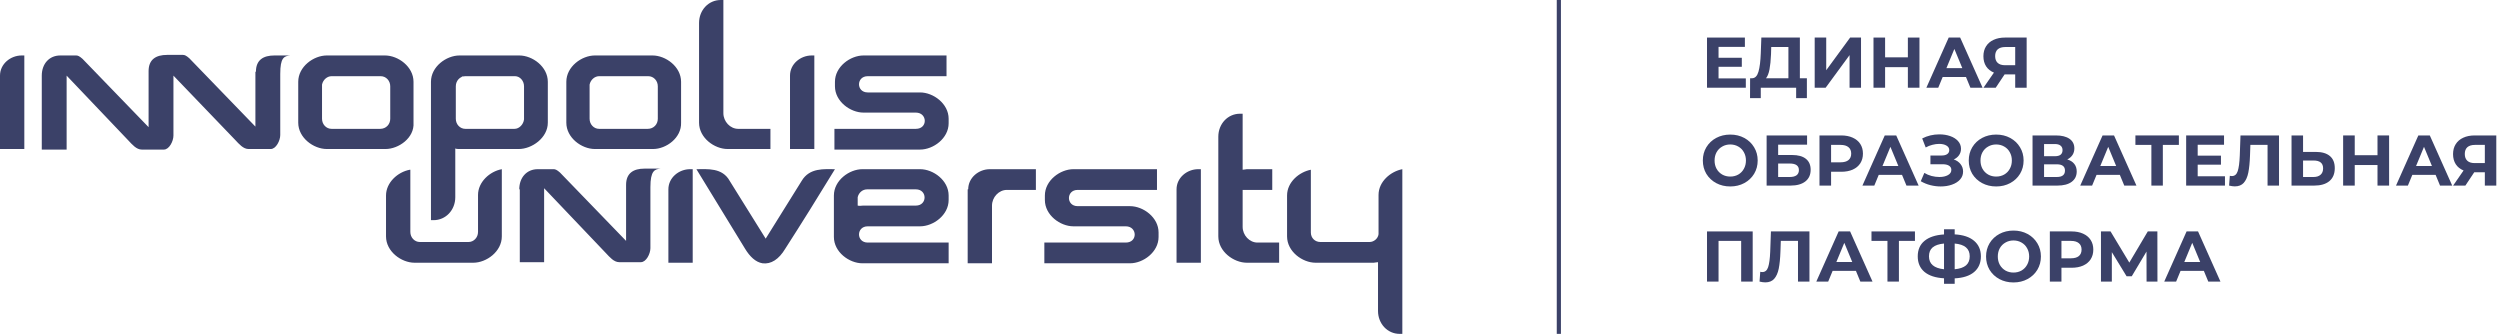 <svg width="599" height="80" viewBox="0 0 599 80" fill="none" xmlns="http://www.w3.org/2000/svg">
<path fill-rule="evenodd" clip-rule="evenodd" d="M277.086 45.502H258.208C255.421 45.502 255.421 49.394 258.208 49.394C260.742 49.394 263.149 49.394 265.557 49.394C265.683 49.394 265.937 49.394 266.063 49.394H270.751C273.919 49.394 277.593 52.079 277.593 55.703V56.776C277.593 60.4 273.919 63.085 270.751 63.085H269.738H265.557H265.05H250.226V58.119H269.738C272.652 58.119 272.525 54.226 269.738 54.226C267.204 54.226 264.796 54.226 262.389 54.226C262.262 54.226 262.009 54.226 261.882 54.226H257.195C254.027 54.226 250.353 51.542 250.353 47.918V46.844C250.353 43.22 254.027 40.536 257.195 40.536H262.516H277.213V45.502H277.086ZM206.769 49.26H219.439C222.226 49.26 222.226 45.367 219.439 45.367H216.018H211.204H207.783C206.643 45.367 205.756 46.173 205.502 47.247V49.26C206.009 49.394 206.389 49.26 206.769 49.26ZM227.421 58.119H207.91C205.122 58.119 205.122 54.226 207.91 54.226C210.443 54.226 212.851 54.226 215.258 54.226C215.385 54.226 215.638 54.226 215.765 54.226H220.452C223.62 54.226 227.294 51.542 227.294 47.918V46.844C227.294 43.22 223.62 40.536 220.452 40.536H216.018H215.131H211.077H206.643C203.475 40.536 199.801 43.22 199.801 46.844V47.381V55.703V56.776C199.801 60.4 203.475 63.085 206.643 63.085H227.294V58.119H227.421ZM306.48 59.327V61.742V62.95H304.072H298.751C295.584 62.95 291.909 60.266 291.909 56.642V50.065V46.844V32.751C291.909 29.664 294.19 27.248 297.104 27.248H297.738V40.67C298.118 40.67 298.498 40.536 298.751 40.536H304.072H304.833V45.502H301.285H297.738V49.26V51.407V54.36C297.738 56.374 299.385 58.119 301.285 58.119H306.48V59.327ZM200.054 40.536C197.52 40.536 193.973 40.133 192.072 43.354L183.457 57.179L174.842 43.354C173.068 40.133 169.52 40.536 166.86 40.536L178.516 59.595C179.656 61.474 181.05 62.816 182.697 63.085C184.724 63.353 186.624 62.145 188.145 59.595C191.946 53.689 196.127 46.978 200.054 40.536ZM124.416 45.367C124.416 42.549 126.19 40.536 128.851 40.536H132.652C133.032 40.536 133.412 40.67 134.172 41.341L150.009 57.716V44.294C150.009 41.475 151.783 40.401 154.443 40.401H158.244C156.851 40.536 155.837 40.938 155.837 44.831V59.461C155.837 60.803 154.824 62.816 153.557 62.816H149.629H148.362C147.095 62.816 146.081 61.608 145.195 60.669L130.371 45.099C130.371 45.233 130.371 45.367 130.371 45.636V62.816H124.543V45.367H124.416ZM231.982 45.367C231.982 42.549 234.516 40.536 237.176 40.536H237.81H246.425H248.199V45.502H246.425H241.231C239.33 45.502 237.683 47.247 237.683 49.26V63.085H231.855V45.367H231.982ZM336 79.997H335.367C332.452 79.997 330.172 77.581 330.172 74.494V62.816C329.792 62.816 329.412 62.95 329.158 62.95H319.909H315.222C312.054 62.95 308.38 60.266 308.38 56.642V46.844C308.38 43.623 311.294 41.207 314.081 40.67V47.918V52.884V55.703C314.081 57.045 315.095 57.984 316.362 57.984H328.145C329.158 57.984 330.172 57.179 330.299 56.105C330.299 55.971 330.299 55.703 330.299 55.568V52.75V49.931V46.71C330.299 43.488 333.213 41.072 336 40.536V47.783V55.837V56.642V79.997ZM281.9 45.367C281.9 42.549 284.434 40.536 287.095 40.536H287.728V62.95H281.9V45.367ZM98.19 40.67C95.276 41.207 92.489 43.757 92.489 46.844V56.642C92.489 60.266 96.163 62.95 99.33 62.95H106.425H108.706H113.394C116.561 62.95 120.235 60.266 120.235 56.642V47.783V40.536C117.321 41.072 114.534 43.623 114.534 46.71C114.534 49.663 114.534 52.615 114.534 55.568C114.534 56.911 113.52 57.984 112.253 57.984H106.425H100.597C99.33 57.984 98.317 56.911 98.317 55.568V53.824V47.783V40.67H98.19ZM160.145 45.367C160.145 42.549 162.679 40.536 165.339 40.536H165.973V62.95H160.145V45.367ZM0 18.121C0 15.302 2.534 13.289 5.195 13.289H5.828V35.704H0V18.121ZM61.321 17.181C61.321 14.362 63.095 13.289 65.756 13.289H69.557C68.036 13.423 67.149 13.825 67.149 17.718V32.348C67.149 33.69 66.136 35.704 64.869 35.704H59.547C58.281 35.704 57.267 34.496 56.38 33.556L41.557 18.121V32.482C41.557 33.825 40.543 35.838 39.276 35.838H33.955C32.688 35.838 31.674 34.63 30.787 33.69L15.964 18.121C15.964 18.255 15.964 18.389 15.964 18.657V35.838H10.009V18.121C10.009 15.302 11.783 13.289 14.443 13.289H18.244C18.624 13.289 19.005 13.423 19.765 14.094L35.602 30.469V17.047C35.602 14.228 37.376 13.154 40.036 13.154H43.837C44.217 13.154 44.597 13.289 45.358 13.96L61.195 30.335V17.181H61.321ZM226.787 18.255H207.91C205.122 18.255 205.122 22.147 207.91 22.147C210.443 22.147 212.851 22.147 215.258 22.147C215.385 22.147 215.638 22.147 215.765 22.147H220.452C223.62 22.147 227.294 24.832 227.294 28.456V29.529C227.294 33.153 223.62 35.838 220.452 35.838H219.439H215.258H214.751H199.928V30.872H219.439C222.353 30.872 222.226 26.979 219.439 26.979C216.905 26.979 214.498 26.979 212.09 26.979C211.964 26.979 211.71 26.979 211.584 26.979H206.896C203.729 26.979 200.054 24.295 200.054 20.671V19.597C200.054 15.973 203.729 13.289 206.896 13.289H212.217H226.787V18.255ZM189.285 18.121C189.285 15.302 191.819 13.289 194.48 13.289H195.113V35.704H189.285V18.121ZM173.321 0.001V27.113C173.321 29.127 174.968 30.872 176.869 30.872H184.597V32.08V34.496V35.704H179.656H174.335C171.167 35.704 167.493 33.019 167.493 29.395V5.504C167.493 2.417 169.774 0.001 172.688 0.001H173.321ZM92.362 35.704H90.462H87.547H85.267H85.14H78.299C75.131 35.704 71.457 33.019 71.457 29.395V19.597C71.457 15.973 75.131 13.289 78.299 13.289H79.819H81.973H83.62H86.534H92.235C95.403 13.289 99.077 15.973 99.077 19.597V29.395C99.33 33.019 95.529 35.704 92.362 35.704ZM93.502 28.456V20.671C93.502 19.329 92.489 18.255 91.222 18.255H79.439C78.425 18.255 77.412 19.06 77.158 20.268C77.158 20.402 77.158 21.342 77.158 21.476V28.456C77.158 29.798 78.172 30.872 79.439 30.872H85.267H91.095C92.489 30.872 93.502 29.798 93.502 28.456ZM124.29 35.704H119.602H119.475H119.348H119.222H119.095H118.968H118.842H118.715H118.588H118.462H118.335H118.208H118.081H117.955H117.828H117.701H117.575H110.1C109.719 35.704 109.339 35.704 109.086 35.569V47.247C109.086 50.334 106.805 52.75 103.891 52.75H103.258V19.597C103.258 15.973 106.932 13.289 110.1 13.289H110.986H115.294H116.561H124.416C127.584 13.289 131.258 15.973 131.258 19.597V29.395C131.258 33.019 127.457 35.704 124.29 35.704ZM125.557 28.59V27.785V20.671C125.557 19.329 124.543 18.255 123.403 18.255H123.276H111.493C110.226 18.255 109.213 19.329 109.213 20.671V28.456C109.213 29.798 110.226 30.872 111.493 30.872H123.276C124.416 30.872 125.43 29.798 125.557 28.59ZM111.367 18.255C111.24 18.255 111.24 18.255 111.113 18.255C111.113 18.255 111.24 18.255 111.367 18.255ZM110.986 18.255C110.86 18.255 110.733 18.255 110.606 18.389C110.86 18.389 110.86 18.255 110.986 18.255ZM156.471 35.704H154.57H151.656H149.502H149.376H142.534C139.367 35.704 135.692 33.019 135.692 29.395V19.597C135.692 15.973 139.367 13.289 142.534 13.289H143.928H146.081H147.729H150.643H156.344C159.511 13.289 163.186 15.973 163.186 19.597V29.395C163.312 33.019 159.638 35.704 156.471 35.704ZM157.611 28.456V20.671C157.611 19.329 156.597 18.255 155.33 18.255H143.548C142.534 18.255 141.52 19.06 141.267 20.268C141.267 20.402 141.267 21.342 141.267 21.476V28.456C141.267 29.798 142.281 30.872 143.548 30.872H149.376H155.204C156.597 30.872 157.611 29.798 157.611 28.456Z" fill="#3B4168"/>
<path d="M419.945 55.451V67.468H417.183V57.717H411.762V67.468H409V55.451H419.945Z" fill="#3B4168"/>
<path d="M433.544 55.451V67.468H430.799V57.717H426.681L426.596 60.223C426.538 61.929 426.401 63.313 426.184 64.378C425.966 65.431 425.6 66.243 425.086 66.815C424.583 67.376 423.873 67.657 422.959 67.657C422.581 67.657 422.124 67.594 421.586 67.468L421.758 65.116C421.906 65.162 422.072 65.185 422.255 65.185C422.918 65.185 423.382 64.796 423.645 64.017C423.908 63.228 424.074 61.997 424.142 60.326L424.314 55.451H433.544Z" fill="#3B4168"/>
<path d="M444.675 64.893H439.099L438.035 67.468H435.188L440.54 55.451H443.285L448.655 67.468H445.738L444.675 64.893ZM443.8 62.781L441.895 58.181L439.991 62.781H443.8Z" fill="#3B4168"/>
<path d="M458.822 57.717H454.98V67.468H452.235V57.717H448.409V55.451H458.822V57.717Z" fill="#3B4168"/>
<path d="M474.622 61.425C474.622 63.016 474.079 64.269 472.992 65.185C471.917 66.089 470.367 66.592 468.343 66.695V68H465.787V66.678C463.751 66.564 462.19 66.054 461.103 65.15C460.028 64.235 459.491 62.993 459.491 61.425C459.491 59.846 460.028 58.61 461.103 57.717C462.19 56.813 463.751 56.298 465.787 56.172V54.936H468.343V56.155C470.367 56.269 471.917 56.784 472.992 57.7C474.079 58.615 474.622 59.857 474.622 61.425ZM468.343 64.515C469.555 64.401 470.459 64.092 471.054 63.588C471.648 63.073 471.946 62.346 471.946 61.408C471.946 59.577 470.745 58.558 468.343 58.352V64.515ZM462.184 61.425C462.184 63.233 463.385 64.263 465.787 64.515V58.352C464.563 58.467 463.654 58.776 463.059 59.279C462.476 59.771 462.184 60.487 462.184 61.425Z" fill="#3B4168"/>
<path d="M482.431 67.674C481.184 67.674 480.058 67.405 479.051 66.867C478.056 66.329 477.273 65.591 476.701 64.652C476.141 63.703 475.86 62.638 475.86 61.459C475.86 60.281 476.141 59.222 476.701 58.283C477.273 57.334 478.056 56.59 479.051 56.052C480.058 55.514 481.184 55.245 482.431 55.245C483.678 55.245 484.799 55.514 485.794 56.052C486.789 56.59 487.572 57.334 488.144 58.283C488.716 59.222 489.002 60.281 489.002 61.459C489.002 62.638 488.716 63.703 488.144 64.652C487.572 65.591 486.789 66.329 485.794 66.867C484.799 67.405 483.678 67.674 482.431 67.674ZM482.431 65.305C483.14 65.305 483.781 65.144 484.353 64.824C484.924 64.492 485.37 64.034 485.691 63.451C486.022 62.867 486.188 62.203 486.188 61.459C486.188 60.715 486.022 60.052 485.691 59.468C485.37 58.884 484.924 58.432 484.353 58.112C483.781 57.78 483.14 57.614 482.431 57.614C481.722 57.614 481.081 57.78 480.51 58.112C479.938 58.432 479.486 58.884 479.154 59.468C478.834 60.052 478.674 60.715 478.674 61.459C478.674 62.203 478.834 62.867 479.154 63.451C479.486 64.034 479.938 64.492 480.51 64.824C481.081 65.144 481.722 65.305 482.431 65.305Z" fill="#3B4168"/>
<path d="M496.341 55.451C497.404 55.451 498.325 55.628 499.103 55.983C499.892 56.338 500.498 56.842 500.921 57.494C501.345 58.146 501.556 58.919 501.556 59.811C501.556 60.693 501.345 61.465 500.921 62.129C500.498 62.781 499.892 63.285 499.103 63.64C498.325 63.983 497.404 64.155 496.341 64.155H493.922V67.468H491.143V55.451H496.341ZM496.186 61.889C497.021 61.889 497.656 61.711 498.091 61.356C498.525 60.99 498.743 60.475 498.743 59.811C498.743 59.136 498.525 58.621 498.091 58.266C497.656 57.9 497.021 57.717 496.186 57.717H493.922V61.889H496.186Z" fill="#3B4168"/>
<path d="M514.318 67.468L514.3 60.275L510.766 66.197H509.531L505.997 60.412V67.468H503.39V55.451H505.688L510.183 62.919L514.609 55.451H516.908L516.925 67.468H514.318Z" fill="#3B4168"/>
<path d="M528.04 64.893H522.465L521.401 67.468H518.553L523.906 55.451H526.651L532.02 67.468H529.104L528.04 64.893ZM527.165 62.781L525.261 58.181L523.357 62.781H527.165Z" fill="#3B4168"/>
<path d="M418.298 18.785V21.017H409V9H418.075V11.232H411.762V13.841H417.338V16.004H411.762V18.785H418.298Z" fill="#3B4168"/>
<path d="M432.93 18.751V23.506H430.356V21.017H421.881V23.506H419.308L419.325 18.751H419.806C420.526 18.728 421.035 18.201 421.332 17.171C421.63 16.141 421.813 14.671 421.881 12.759L422.019 9H431.248V18.751H432.93ZM424.335 13.017C424.277 14.448 424.157 15.649 423.974 16.622C423.791 17.583 423.511 18.293 423.134 18.751H428.503V11.266H424.386L424.335 13.017Z" fill="#3B4168"/>
<path d="M434.8 9H437.563V16.828L443.293 9H445.9V21.017H443.155V13.206L437.425 21.017H434.8V9Z" fill="#3B4168"/>
<path d="M459.904 9V21.017H457.125V16.09H451.669V21.017H448.89V9H451.669V13.738H457.125V9H459.904Z" fill="#3B4168"/>
<path d="M471.045 18.442H465.469L464.405 21.017H461.558L466.91 9H469.655L475.025 21.017H472.108L471.045 18.442ZM470.17 16.33L468.265 11.729L466.361 16.33H470.17Z" fill="#3B4168"/>
<path d="M485.587 9V21.017H482.843V17.824H480.303L478.176 21.017H475.243L477.747 17.395C476.935 17.063 476.312 16.565 475.877 15.901C475.443 15.226 475.225 14.419 475.225 13.48C475.225 12.553 475.437 11.758 475.86 11.094C476.283 10.419 476.884 9.904 477.662 9.549C478.439 9.183 479.354 9 480.406 9H485.587ZM480.475 11.266C479.686 11.266 479.08 11.449 478.657 11.815C478.245 12.182 478.039 12.725 478.039 13.446C478.039 14.144 478.239 14.682 478.639 15.06C479.04 15.438 479.629 15.626 480.406 15.626H482.843V11.266H480.475Z" fill="#3B4168"/>
<path d="M414.571 44.674C413.324 44.674 412.197 44.405 411.191 43.867C410.196 43.329 409.412 42.591 408.841 41.653C408.28 40.703 408 39.638 408 38.459C408 37.281 408.28 36.222 408.841 35.284C409.412 34.334 410.196 33.59 411.191 33.052C412.197 32.514 413.324 32.245 414.571 32.245C415.817 32.245 416.938 32.514 417.933 33.052C418.928 33.59 419.712 34.334 420.283 35.284C420.855 36.222 421.141 37.281 421.141 38.459C421.141 39.638 420.855 40.703 420.283 41.653C419.712 42.591 418.928 43.329 417.933 43.867C416.938 44.405 415.817 44.674 414.571 44.674ZM414.571 42.305C415.28 42.305 415.92 42.145 416.492 41.824C417.064 41.492 417.51 41.035 417.83 40.451C418.162 39.867 418.328 39.203 418.328 38.459C418.328 37.716 418.162 37.052 417.83 36.468C417.51 35.884 417.064 35.432 416.492 35.112C415.92 34.78 415.28 34.614 414.571 34.614C413.862 34.614 413.221 34.78 412.649 35.112C412.077 35.432 411.626 35.884 411.294 36.468C410.974 37.052 410.814 37.716 410.814 38.459C410.814 39.203 410.974 39.867 411.294 40.451C411.626 41.035 412.077 41.492 412.649 41.824C413.221 42.145 413.862 42.305 414.571 42.305Z" fill="#3B4168"/>
<path d="M423.282 32.451H432.975V34.666H426.044V37.138H429.372C430.825 37.138 431.929 37.441 432.683 38.047C433.45 38.654 433.833 39.529 433.833 40.674C433.833 41.876 433.41 42.808 432.563 43.472C431.717 44.136 430.522 44.468 428.978 44.468H423.282V32.451ZM428.823 42.408C429.533 42.408 430.076 42.27 430.453 41.996C430.831 41.71 431.019 41.298 431.019 40.76C431.019 39.707 430.287 39.181 428.823 39.181H426.044V42.408H428.823Z" fill="#3B4168"/>
<path d="M441.146 32.451C442.21 32.451 443.13 32.629 443.908 32.983C444.697 33.338 445.303 33.842 445.727 34.494C446.15 35.146 446.361 35.919 446.361 36.812C446.361 37.693 446.15 38.465 445.727 39.129C445.303 39.781 444.697 40.285 443.908 40.64C443.13 40.983 442.21 41.155 441.146 41.155H438.727V44.468H435.948V32.451H441.146ZM440.992 38.889C441.827 38.889 442.461 38.711 442.896 38.356C443.331 37.99 443.548 37.475 443.548 36.812C443.548 36.136 443.331 35.621 442.896 35.266C442.461 34.9 441.827 34.717 440.992 34.717H438.727V38.889H440.992Z" fill="#3B4168"/>
<path d="M455.723 41.893H450.148L449.084 44.468H446.236L451.589 32.451H454.334L459.703 44.468H456.787L455.723 41.893ZM454.848 39.781L452.944 35.181L451.04 39.781H454.848Z" fill="#3B4168"/>
<path d="M468.124 38.202C468.822 38.442 469.365 38.82 469.754 39.335C470.154 39.839 470.354 40.428 470.354 41.103C470.354 41.836 470.114 42.471 469.634 43.009C469.153 43.547 468.501 43.959 467.678 44.245C466.866 44.531 465.974 44.674 465.002 44.674C464.178 44.674 463.355 44.571 462.531 44.365C461.719 44.159 460.947 43.844 460.215 43.421L461.073 41.429C461.599 41.75 462.177 41.996 462.806 42.167C463.446 42.328 464.069 42.408 464.676 42.408C465.499 42.408 466.18 42.259 466.717 41.962C467.266 41.664 467.541 41.246 467.541 40.708C467.541 40.262 467.352 39.924 466.974 39.696C466.609 39.467 466.105 39.352 465.465 39.352H462.531V37.258H465.259C465.819 37.258 466.254 37.143 466.563 36.914C466.883 36.686 467.043 36.371 467.043 35.97C467.043 35.501 466.814 35.135 466.357 34.872C465.911 34.608 465.333 34.477 464.624 34.477C464.098 34.477 463.555 34.551 462.994 34.7C462.434 34.837 461.902 35.049 461.399 35.335L460.558 33.172C461.828 32.52 463.2 32.194 464.676 32.194C465.613 32.194 466.477 32.331 467.266 32.606C468.055 32.88 468.684 33.281 469.153 33.807C469.622 34.334 469.857 34.946 469.857 35.644C469.857 36.216 469.702 36.726 469.393 37.172C469.085 37.618 468.661 37.962 468.124 38.202Z" fill="#3B4168"/>
<path d="M478.284 44.674C477.038 44.674 475.911 44.405 474.905 43.867C473.91 43.329 473.126 42.591 472.554 41.653C471.994 40.703 471.714 39.638 471.714 38.459C471.714 37.281 471.994 36.222 472.554 35.284C473.126 34.334 473.91 33.59 474.905 33.052C475.911 32.514 477.038 32.245 478.284 32.245C479.531 32.245 480.652 32.514 481.647 33.052C482.642 33.59 483.425 34.334 483.997 35.284C484.569 36.222 484.855 37.281 484.855 38.459C484.855 39.638 484.569 40.703 483.997 41.653C483.425 42.591 482.642 43.329 481.647 43.867C480.652 44.405 479.531 44.674 478.284 44.674ZM478.284 42.305C478.993 42.305 479.634 42.145 480.206 41.824C480.778 41.492 481.224 41.035 481.544 40.451C481.876 39.867 482.041 39.203 482.041 38.459C482.041 37.716 481.876 37.052 481.544 36.468C481.224 35.884 480.778 35.432 480.206 35.112C479.634 34.78 478.993 34.614 478.284 34.614C477.575 34.614 476.935 34.78 476.363 35.112C475.791 35.432 475.339 35.884 475.008 36.468C474.687 37.052 474.527 37.716 474.527 38.459C474.527 39.203 474.687 39.867 475.008 40.451C475.339 41.035 475.791 41.492 476.363 41.824C476.935 42.145 477.575 42.305 478.284 42.305Z" fill="#3B4168"/>
<path d="M495.316 38.202C496.048 38.419 496.609 38.774 496.998 39.266C497.387 39.758 497.581 40.365 497.581 41.086C497.581 42.15 497.175 42.98 496.363 43.575C495.562 44.17 494.413 44.468 492.915 44.468H486.996V32.451H492.589C493.984 32.451 495.071 32.72 495.848 33.258C496.626 33.796 497.015 34.563 497.015 35.558C497.015 36.153 496.866 36.68 496.569 37.138C496.271 37.584 495.854 37.939 495.316 38.202ZM489.758 37.429H492.348C492.955 37.429 493.412 37.309 493.721 37.069C494.03 36.817 494.184 36.451 494.184 35.97C494.184 35.501 494.024 35.141 493.704 34.889C493.395 34.637 492.943 34.511 492.348 34.511H489.758V37.429ZM492.812 42.408C494.116 42.408 494.767 41.893 494.767 40.863C494.767 39.867 494.116 39.369 492.812 39.369H489.758V42.408H492.812Z" fill="#3B4168"/>
<path d="M507.911 41.893H502.335L501.271 44.468H498.424L503.776 32.451H506.521L511.891 44.468H508.974L507.911 41.893ZM507.036 39.781L505.131 35.181L503.227 39.781H507.036Z" fill="#3B4168"/>
<path d="M522.058 34.717H518.216V44.468H515.471V34.717H511.645V32.451H522.058V34.717Z" fill="#3B4168"/>
<path d="M533.102 42.236V44.468H523.803V32.451H532.879V34.683H526.566V37.292H532.141V39.455H526.566V42.236H533.102Z" fill="#3B4168"/>
<path d="M546.052 32.451V44.468H543.307V34.717H539.19L539.104 37.224C539.047 38.929 538.909 40.313 538.692 41.378C538.475 42.431 538.109 43.243 537.594 43.816C537.091 44.376 536.382 44.657 535.467 44.657C535.089 44.657 534.632 44.594 534.094 44.468L534.266 42.116C534.415 42.162 534.58 42.185 534.763 42.185C535.427 42.185 535.89 41.795 536.153 41.017C536.416 40.228 536.582 38.997 536.65 37.327L536.822 32.451H546.052Z" fill="#3B4168"/>
<path d="M554.867 36.399C556.331 36.399 557.452 36.726 558.229 37.378C559.018 38.03 559.413 38.997 559.413 40.279C559.413 41.641 558.978 42.682 558.109 43.404C557.251 44.113 556.039 44.468 554.472 44.468H549.051V32.451H551.813V36.399H554.867ZM554.318 42.408C555.038 42.408 555.599 42.23 555.999 41.876C556.411 41.521 556.617 41.006 556.617 40.331C556.617 39.083 555.85 38.459 554.318 38.459H551.813V42.408H554.318Z" fill="#3B4168"/>
<path d="M572.429 32.451V44.468H569.65V39.541H564.194V44.468H561.415V32.451H564.194V37.189H569.65V32.451H572.429Z" fill="#3B4168"/>
<path d="M583.57 41.893H577.994L576.93 44.468H574.083L579.435 32.451H582.18L587.55 44.468H584.633L583.57 41.893ZM582.695 39.781L580.79 35.181L578.886 39.781H582.695Z" fill="#3B4168"/>
<path d="M598.112 32.451V44.468H595.368V41.275H592.829L590.701 44.468H587.768L590.272 40.846C589.46 40.514 588.837 40.016 588.402 39.352C587.968 38.677 587.75 37.87 587.75 36.932C587.75 36.005 587.962 35.209 588.385 34.545C588.808 33.87 589.409 33.355 590.187 33C590.964 32.634 591.879 32.451 592.931 32.451H598.112ZM593 34.717C592.211 34.717 591.605 34.9 591.182 35.266C590.77 35.633 590.564 36.176 590.564 36.897C590.564 37.595 590.764 38.133 591.164 38.511C591.565 38.889 592.154 39.078 592.931 39.078H595.368V34.717H593Z" fill="#3B4168"/>
<rect x="373" width="1" height="80" fill="#3B4168"/>
</svg>
